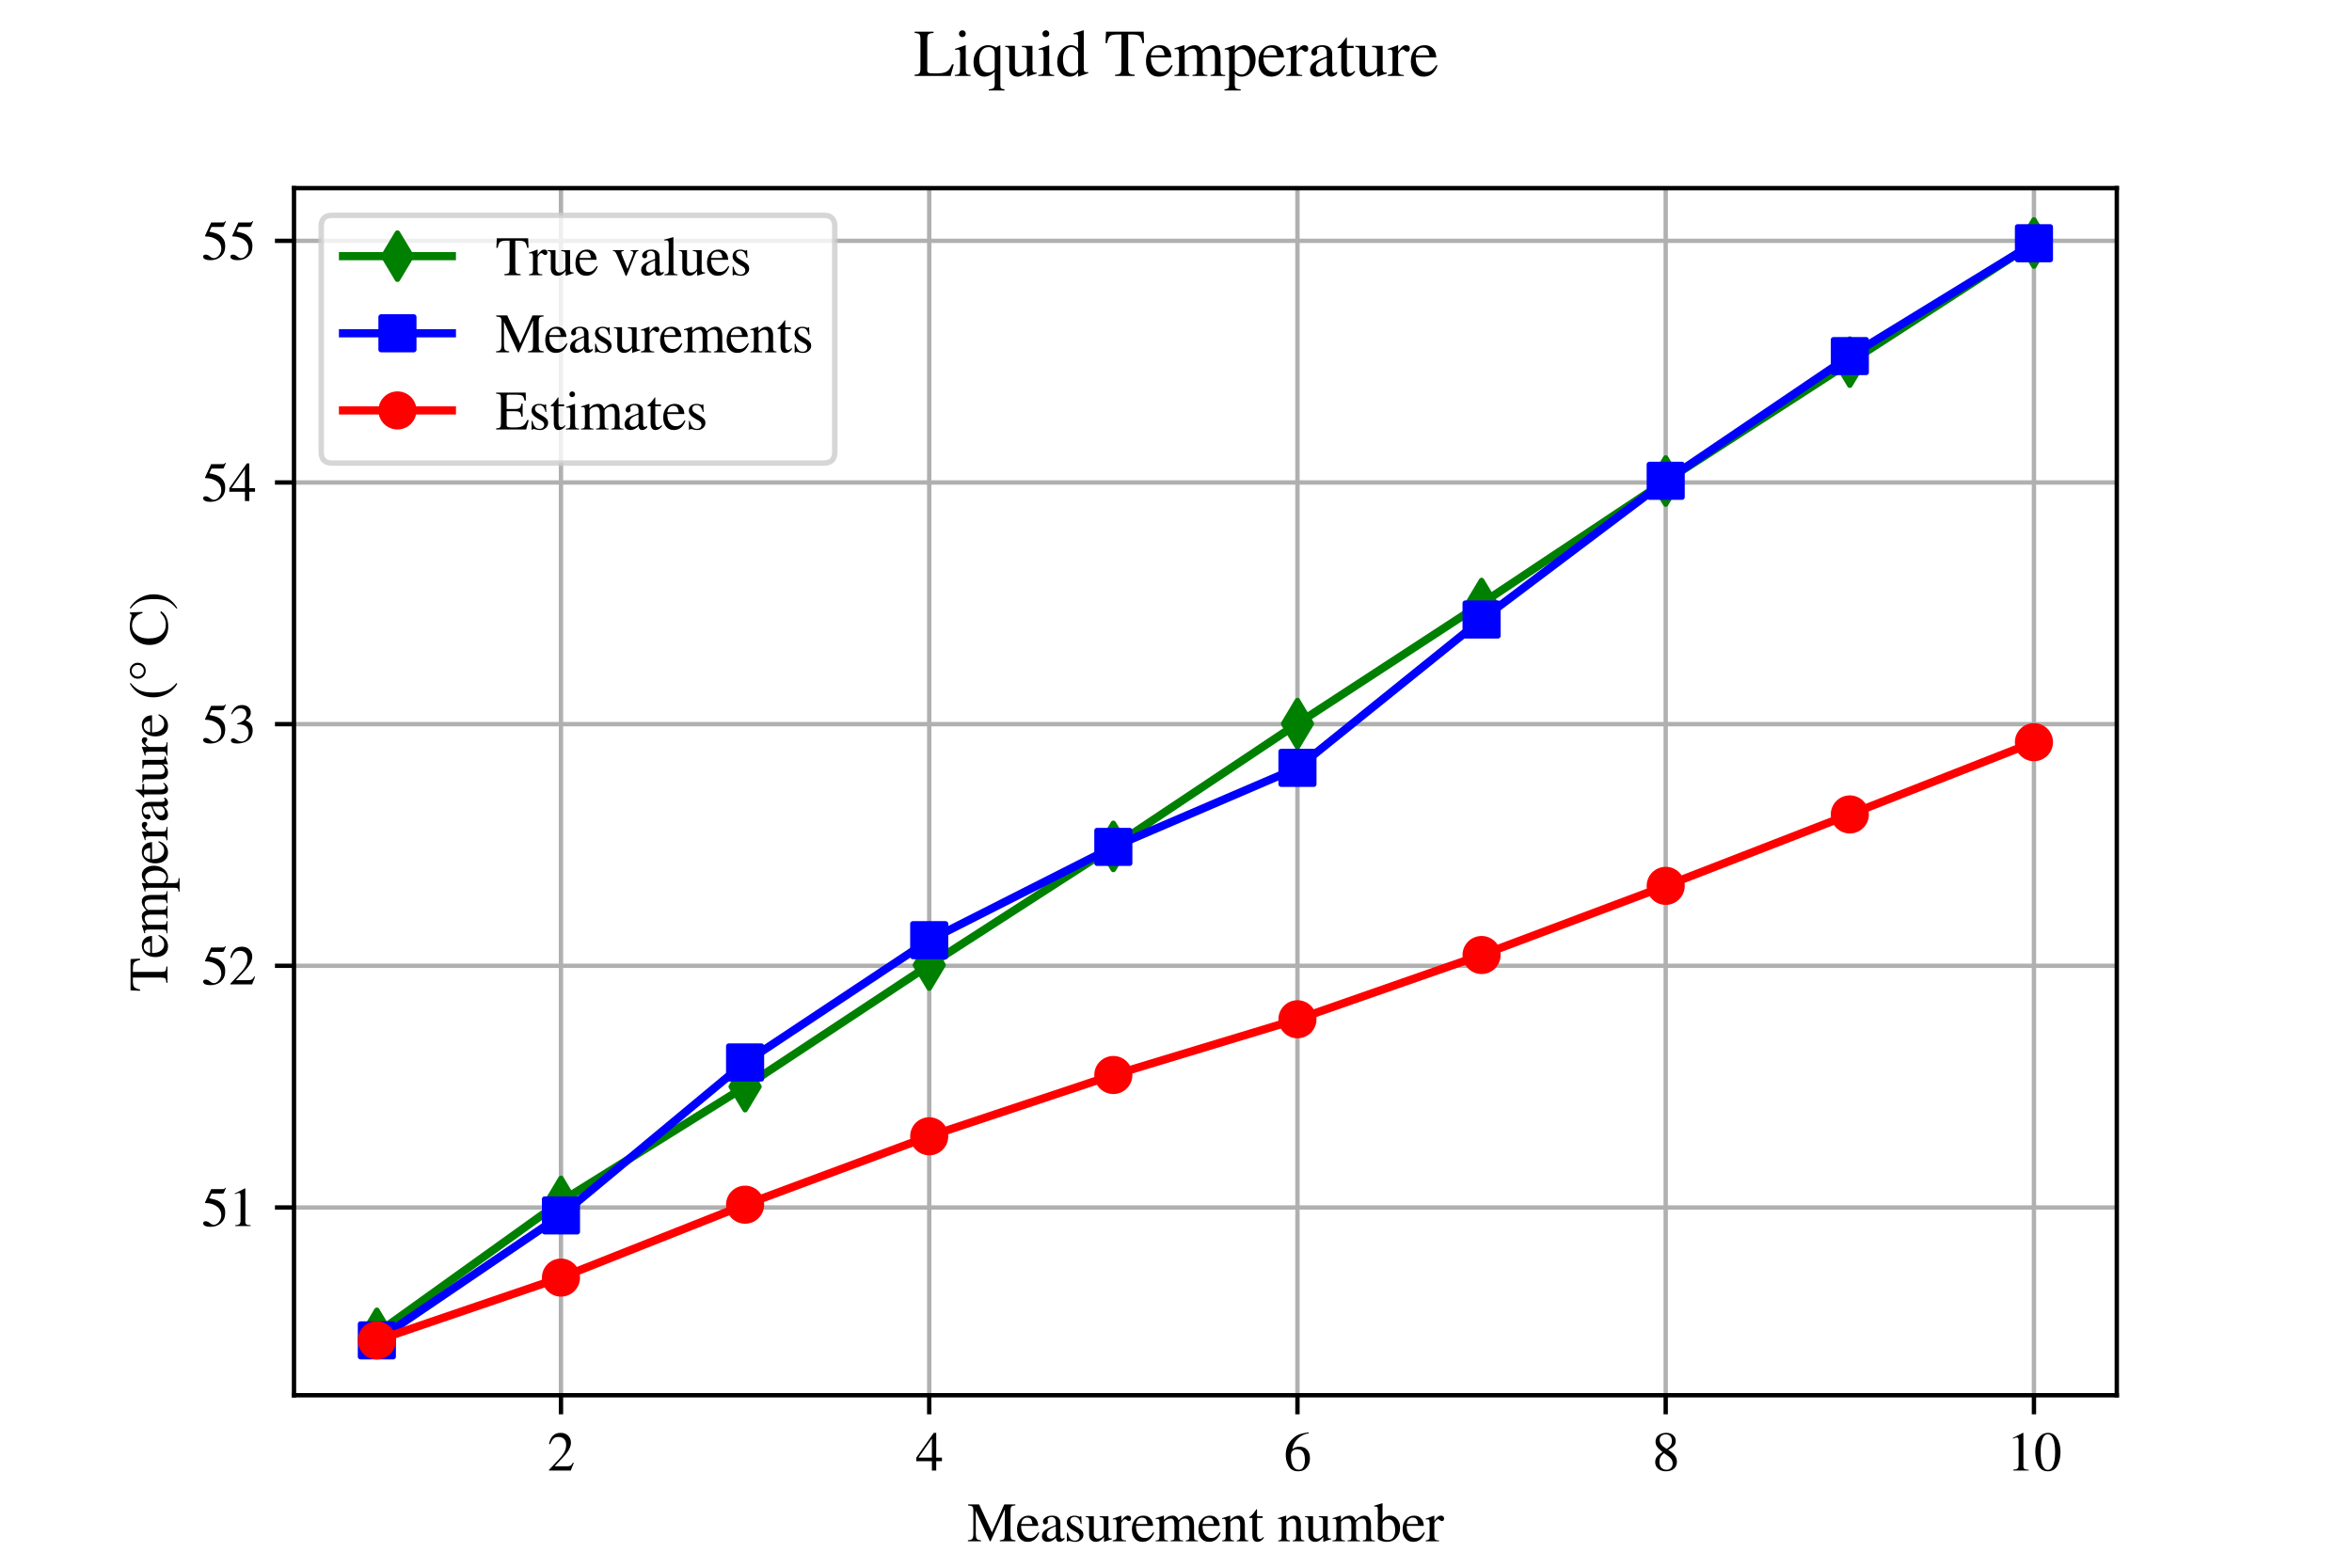 <?xml version="1.0" encoding="utf-8" standalone="no"?>
<!DOCTYPE svg PUBLIC "-//W3C//DTD SVG 1.1//EN"
  "http://www.w3.org/Graphics/SVG/1.1/DTD/svg11.dtd">
<svg xmlns:xlink="http://www.w3.org/1999/xlink" width="432pt" height="288pt" viewBox="0 0 432 288" xmlns="http://www.w3.org/2000/svg" version="1.1">
 <defs>
  <style type="text/css">*{stroke-linejoin: round; stroke-linecap: butt}</style>
 </defs>
 <g id="figure_1">
  <g id="patch_1">
   <path d="M 0 288 
L 432 288 
L 432 0 
L 0 0 
z
" style="fill: #ffffff"/>
  </g>
  <g id="axes_1">
   <g id="patch_2">
    <path d="M 54 256.32 
L 388.8 256.32 
L 388.8 34.56 
L 54 34.56 
z
" style="fill: #ffffff"/>
   </g>
   <g id="matplotlib.axis_1">
    <g id="xtick_1">
     <g id="line2d_1">
      <path d="M 103.036 256.32 
L 103.036 34.56 
" clip-path="url(#p9bf395f458)" style="fill: none; stroke: #b0b0b0; stroke-width: 0.8; stroke-linecap: square"/>
     </g>
     <g id="line2d_2">
      <defs>
       <path id="m9c28c7bdd2" d="M 0 0 
L 0 3.5 
" style="stroke: #000000; stroke-width: 0.8"/>
      </defs>
      <g>
       <use xlink:href="#m9c28c7bdd2" x="103.036" y="256.32" style="stroke: #000000; stroke-width: 0.8"/>
      </g>
     </g>
     <g id="text_1">
      <!-- 2 -->
      <g transform="translate(100.536 270.15) scale(0.1 -0.1)">
       <defs>
        <path id="STIXGeneral-Regular-32" d="M 3034 877 
L 2688 0 
L 186 0 
L 186 77 
L 1325 1286 
Q 1773 1754 1965 2144 
Q 2157 2534 2157 2950 
Q 2157 3379 1920 3616 
Q 1683 3853 1267 3853 
Q 922 3853 720 3673 
Q 518 3494 326 3021 
L 192 3053 
Q 301 3648 630 3987 
Q 960 4326 1523 4326 
Q 2054 4326 2380 4006 
Q 2707 3686 2707 3200 
Q 2707 2477 1888 1613 
L 832 486 
L 2330 486 
Q 2541 486 2665 569 
Q 2790 653 2944 915 
L 3034 877 
z
" transform="scale(0.016)"/>
       </defs>
       <use xlink:href="#STIXGeneral-Regular-32"/>
      </g>
     </g>
    </g>
    <g id="xtick_2">
     <g id="line2d_3">
      <path d="M 170.673 256.32 
L 170.673 34.56 
" clip-path="url(#p9bf395f458)" style="fill: none; stroke: #b0b0b0; stroke-width: 0.8; stroke-linecap: square"/>
     </g>
     <g id="line2d_4">
      <g>
       <use xlink:href="#m9c28c7bdd2" x="170.673" y="256.32" style="stroke: #000000; stroke-width: 0.8"/>
      </g>
     </g>
     <g id="text_2">
      <!-- 4 -->
      <g transform="translate(168.173 270.15) scale(0.1 -0.1)">
       <defs>
        <path id="STIXGeneral-Regular-34" d="M 3027 1069 
L 2368 1069 
L 2368 0 
L 1869 0 
L 1869 1069 
L 77 1069 
L 77 1478 
L 2086 4326 
L 2368 4326 
L 2368 1478 
L 3027 1478 
L 3027 1069 
z
M 1869 1478 
L 1869 3674 
L 333 1478 
L 1869 1478 
z
" transform="scale(0.016)"/>
       </defs>
       <use xlink:href="#STIXGeneral-Regular-34"/>
      </g>
     </g>
    </g>
    <g id="xtick_3">
     <g id="line2d_5">
      <path d="M 238.309 256.32 
L 238.309 34.56 
" clip-path="url(#p9bf395f458)" style="fill: none; stroke: #b0b0b0; stroke-width: 0.8; stroke-linecap: square"/>
     </g>
     <g id="line2d_6">
      <g>
       <use xlink:href="#m9c28c7bdd2" x="238.309" y="256.32" style="stroke: #000000; stroke-width: 0.8"/>
      </g>
     </g>
     <g id="text_3">
      <!-- 6 -->
      <g transform="translate(235.809 270.15) scale(0.1 -0.1)">
       <defs>
        <path id="STIXGeneral-Regular-36" d="M 2854 4378 
L 2867 4275 
Q 2112 4154 1606 3664 
Q 1101 3174 973 2451 
Q 1344 2739 1786 2739 
Q 2349 2739 2672 2380 
Q 2995 2022 2995 1402 
Q 2995 774 2669 378 
Q 2291 -90 1651 -90 
Q 870 -90 518 557 
Q 218 1107 218 1786 
Q 218 2835 915 3552 
Q 1312 3962 1731 4131 
Q 2150 4301 2854 4378 
z
M 2419 1203 
Q 2419 2445 1555 2445 
Q 1235 2445 1024 2275 
Q 813 2106 813 1702 
Q 813 954 1046 522 
Q 1280 90 1722 90 
Q 2061 90 2240 394 
Q 2419 698 2419 1203 
z
" transform="scale(0.016)"/>
       </defs>
       <use xlink:href="#STIXGeneral-Regular-36"/>
      </g>
     </g>
    </g>
    <g id="xtick_4">
     <g id="line2d_7">
      <path d="M 305.945 256.32 
L 305.945 34.56 
" clip-path="url(#p9bf395f458)" style="fill: none; stroke: #b0b0b0; stroke-width: 0.8; stroke-linecap: square"/>
     </g>
     <g id="line2d_8">
      <g>
       <use xlink:href="#m9c28c7bdd2" x="305.945" y="256.32" style="stroke: #000000; stroke-width: 0.8"/>
      </g>
     </g>
     <g id="text_4">
      <!-- 8 -->
      <g transform="translate(303.445 270.15) scale(0.1 -0.1)">
       <defs>
        <path id="STIXGeneral-Regular-38" d="M 2848 992 
Q 2848 499 2505 204 
Q 2163 -90 1587 -90 
Q 1050 -90 704 204 
Q 358 499 358 954 
Q 358 1293 524 1533 
Q 691 1773 1190 2125 
Q 710 2522 553 2765 
Q 397 3008 397 3328 
Q 397 3782 745 4054 
Q 1094 4326 1638 4326 
Q 2106 4326 2410 4060 
Q 2714 3795 2714 3411 
Q 2714 3059 2531 2848 
Q 2349 2637 1856 2374 
Q 2432 1990 2640 1689 
Q 2848 1389 2848 992 
z
M 2272 3411 
Q 2272 3744 2086 3945 
Q 1901 4147 1574 4147 
Q 1248 4147 1059 3977 
Q 870 3808 870 3513 
Q 870 3219 1059 2979 
Q 1248 2739 1670 2490 
Q 1997 2682 2134 2896 
Q 2272 3110 2272 3411 
z
M 1734 1741 
L 1357 1997 
Q 1075 1766 960 1545 
Q 845 1325 845 1011 
Q 845 576 1065 333 
Q 1286 90 1658 90 
Q 1971 90 2166 285 
Q 2362 480 2362 794 
Q 2362 1082 2214 1299 
Q 2067 1517 1734 1741 
z
" transform="scale(0.016)"/>
       </defs>
       <use xlink:href="#STIXGeneral-Regular-38"/>
      </g>
     </g>
    </g>
    <g id="xtick_5">
     <g id="line2d_9">
      <path d="M 373.582 256.32 
L 373.582 34.56 
" clip-path="url(#p9bf395f458)" style="fill: none; stroke: #b0b0b0; stroke-width: 0.8; stroke-linecap: square"/>
     </g>
     <g id="line2d_10">
      <g>
       <use xlink:href="#m9c28c7bdd2" x="373.582" y="256.32" style="stroke: #000000; stroke-width: 0.8"/>
      </g>
     </g>
     <g id="text_5">
      <!-- 10 -->
      <g transform="translate(368.582 270.15) scale(0.1 -0.1)">
       <defs>
        <path id="STIXGeneral-Regular-31" d="M 2522 0 
L 755 0 
L 755 96 
Q 1107 115 1235 227 
Q 1363 339 1363 608 
L 1363 3482 
Q 1363 3795 1171 3795 
Q 1082 3795 883 3718 
L 710 3654 
L 710 3744 
L 1856 4326 
L 1914 4307 
L 1914 486 
Q 1914 275 2042 185 
Q 2170 96 2522 96 
L 2522 0 
z
" transform="scale(0.016)"/>
        <path id="STIXGeneral-Regular-30" d="M 3046 2112 
Q 3046 1683 2963 1302 
Q 2880 922 2717 602 
Q 2554 282 2266 96 
Q 1978 -90 1600 -90 
Q 1210 -90 915 108 
Q 621 307 461 640 
Q 301 973 227 1350 
Q 154 1728 154 2150 
Q 154 2746 301 3222 
Q 448 3699 790 4012 
Q 1133 4326 1626 4326 
Q 2253 4326 2649 3712 
Q 3046 3098 3046 2112 
z
M 2432 2080 
Q 2432 3091 2217 3625 
Q 2003 4160 1587 4160 
Q 1190 4160 979 3622 
Q 768 3085 768 2106 
Q 768 1120 979 598 
Q 1190 77 1600 77 
Q 2003 77 2217 598 
Q 2432 1120 2432 2080 
z
" transform="scale(0.016)"/>
       </defs>
       <use xlink:href="#STIXGeneral-Regular-31"/>
       <use xlink:href="#STIXGeneral-Regular-30" x="50"/>
      </g>
     </g>
    </g>
    <g id="text_6">
     <!-- Measurement number -->
     <g transform="translate(177.659 283.15) scale(0.1 -0.1)">
      <defs>
       <path id="STIXGeneral-Regular-4d" d="M 5530 0 
L 3738 0 
L 3738 122 
Q 4115 147 4214 265 
Q 4314 384 4314 787 
L 4314 3661 
L 2682 0 
L 2592 0 
L 979 3514 
L 979 966 
Q 979 448 1088 294 
Q 1197 141 1574 122 
L 1574 0 
L 77 0 
L 77 122 
Q 358 141 480 205 
Q 602 269 650 432 
Q 698 595 698 966 
L 698 3514 
Q 698 3878 589 3984 
Q 480 4090 90 4115 
L 90 4237 
L 1357 4237 
L 2835 1024 
L 4250 4237 
L 5523 4237 
L 5523 4115 
Q 5178 4109 5072 3993 
Q 4966 3878 4966 3520 
L 4966 717 
Q 4966 378 5072 262 
Q 5178 147 5530 122 
L 5530 0 
z
" transform="scale(0.016)"/>
       <path id="STIXGeneral-Regular-65" d="M 2611 1050 
L 2714 1005 
Q 2330 -64 1376 -64 
Q 813 -64 486 329 
Q 160 723 160 1389 
Q 160 2074 525 2509 
Q 890 2944 1485 2944 
Q 2061 2944 2374 2502 
Q 2560 2246 2592 1773 
L 621 1773 
Q 646 1370 700 1158 
Q 755 947 915 730 
Q 1184 378 1626 378 
Q 1939 378 2153 531 
Q 2368 685 2611 1050 
z
M 634 1978 
L 1939 1978 
Q 1882 2381 1750 2547 
Q 1619 2714 1312 2714 
Q 1043 2714 864 2525 
Q 685 2336 634 1978 
z
" transform="scale(0.016)"/>
       <path id="STIXGeneral-Regular-61" d="M 2829 422 
L 2829 243 
Q 2586 -64 2253 -64 
Q 1888 -64 1843 403 
L 1837 403 
Q 1427 -64 909 -64 
Q 608 -64 422 112 
Q 237 288 237 602 
Q 237 1050 685 1350 
Q 992 1555 1837 1869 
L 1837 2214 
Q 1837 2502 1699 2646 
Q 1562 2790 1338 2790 
Q 1146 2790 1018 2697 
Q 890 2605 890 2477 
Q 890 2419 909 2348 
Q 928 2278 928 2208 
Q 928 2112 841 2029 
Q 755 1946 634 1946 
Q 525 1946 441 2029 
Q 358 2112 358 2240 
Q 358 2547 685 2752 
Q 986 2944 1421 2944 
Q 1939 2944 2176 2656 
Q 2291 2522 2323 2384 
Q 2355 2246 2355 1946 
L 2355 723 
Q 2355 301 2554 301 
Q 2682 301 2829 422 
z
M 1837 813 
L 1837 1715 
Q 1248 1510 1018 1293 
Q 800 1094 800 800 
Q 800 557 921 432 
Q 1043 307 1242 307 
Q 1453 307 1613 410 
Q 1747 506 1792 589 
Q 1837 672 1837 813 
z
" transform="scale(0.016)"/>
       <path id="STIXGeneral-Regular-73" d="M 998 1926 
L 1664 1523 
Q 1984 1331 2105 1164 
Q 2227 998 2227 736 
Q 2227 416 1961 176 
Q 1696 -64 1331 -64 
Q 1030 -64 864 -6 
Q 691 51 570 51 
Q 461 51 416 -26 
L 333 -26 
L 333 979 
L 435 979 
Q 538 512 730 294 
Q 922 77 1248 77 
Q 1485 77 1632 211 
Q 1779 346 1779 550 
Q 1779 845 1440 1030 
L 1094 1222 
Q 326 1651 326 2150 
Q 326 2522 566 2730 
Q 806 2938 1210 2938 
Q 1491 2938 1638 2867 
Q 1754 2816 1818 2816 
Q 1862 2816 1920 2880 
L 1990 2880 
L 2022 2010 
L 1926 2010 
Q 1818 2445 1654 2621 
Q 1491 2797 1203 2797 
Q 986 2797 854 2688 
Q 723 2579 723 2362 
Q 723 2253 796 2128 
Q 870 2003 998 1926 
z
" transform="scale(0.016)"/>
       <path id="STIXGeneral-Regular-75" d="M 3072 320 
L 3072 230 
Q 2573 96 2195 -58 
L 2163 -38 
L 2163 486 
L 2150 486 
Q 1747 -64 1235 -64 
Q 870 -64 662 160 
Q 454 384 454 755 
L 454 2362 
Q 454 2598 371 2688 
Q 288 2778 58 2790 
L 58 2880 
L 992 2880 
L 992 813 
Q 992 595 1123 451 
Q 1254 307 1446 307 
Q 1760 307 1984 506 
Q 2067 582 2099 649 
Q 2131 717 2131 877 
L 2131 2355 
Q 2131 2605 2041 2678 
Q 1952 2752 1658 2771 
L 1658 2880 
L 2669 2880 
L 2669 685 
Q 2669 461 2742 390 
Q 2816 320 3034 320 
L 3072 320 
z
" transform="scale(0.016)"/>
       <path id="STIXGeneral-Regular-72" d="M 1024 2931 
L 1024 2342 
Q 1267 2688 1430 2816 
Q 1594 2944 1792 2944 
Q 1958 2944 2051 2854 
Q 2144 2765 2144 2605 
Q 2144 2470 2077 2393 
Q 2010 2317 1894 2317 
Q 1773 2317 1638 2445 
Q 1536 2541 1472 2541 
Q 1338 2541 1181 2355 
Q 1024 2170 1024 2016 
L 1024 576 
Q 1024 301 1133 205 
Q 1242 109 1568 96 
L 1568 0 
L 32 0 
L 32 96 
Q 339 154 412 224 
Q 486 294 486 538 
L 486 2138 
Q 486 2349 438 2435 
Q 390 2522 269 2522 
Q 166 2522 45 2496 
L 45 2598 
Q 448 2726 992 2944 
L 1024 2931 
z
" transform="scale(0.016)"/>
       <path id="STIXGeneral-Regular-6d" d="M 4960 0 
L 3565 0 
L 3565 96 
Q 3834 122 3907 208 
Q 3981 294 3981 576 
L 3981 1894 
Q 3981 2278 3869 2444 
Q 3757 2611 3488 2611 
Q 3264 2611 3107 2521 
Q 2950 2432 2803 2221 
L 2803 608 
Q 2803 301 2896 201 
Q 2989 102 3264 96 
L 3264 0 
L 1830 0 
L 1830 96 
Q 2112 115 2189 188 
Q 2266 262 2266 550 
L 2266 1901 
Q 2266 2611 1850 2611 
Q 1670 2611 1468 2531 
Q 1267 2451 1171 2336 
Q 1088 2240 1088 2227 
L 1088 448 
Q 1088 243 1177 176 
Q 1267 109 1523 96 
L 1523 0 
L 102 0 
L 102 96 
Q 371 102 460 195 
Q 550 288 550 563 
L 550 2150 
Q 550 2387 499 2480 
Q 448 2573 326 2573 
Q 230 2573 122 2547 
L 122 2656 
Q 557 2778 1011 2944 
L 1062 2925 
L 1062 2451 
L 1075 2451 
Q 1363 2752 1584 2848 
Q 1805 2944 2054 2944 
Q 2560 2944 2733 2406 
Q 3232 2944 3776 2944 
Q 4518 2944 4518 1792 
L 4518 493 
Q 4518 282 4582 202 
Q 4646 122 4794 109 
L 4960 96 
L 4960 0 
z
" transform="scale(0.016)"/>
       <path id="STIXGeneral-Regular-6e" d="M 3104 0 
L 1773 0 
L 1779 96 
Q 2016 115 2096 233 
Q 2176 352 2176 672 
L 2176 1946 
Q 2176 2592 1709 2592 
Q 1549 2592 1408 2515 
Q 1267 2438 1050 2227 
L 1050 461 
Q 1050 269 1136 192 
Q 1222 115 1466 96 
L 1466 0 
L 115 0 
L 115 96 
Q 358 115 435 214 
Q 512 314 512 602 
L 512 2157 
Q 512 2394 467 2483 
Q 422 2573 288 2573 
Q 160 2573 102 2547 
L 102 2656 
Q 550 2784 979 2944 
L 1030 2925 
L 1030 2426 
L 1037 2426 
Q 1491 2944 1958 2944 
Q 2323 2944 2518 2688 
Q 2714 2432 2714 1958 
L 2714 544 
Q 2714 288 2790 205 
Q 2867 122 3104 96 
L 3104 0 
z
" transform="scale(0.016)"/>
       <path id="STIXGeneral-Regular-74" d="M 1702 493 
L 1786 422 
Q 1478 -64 1011 -64 
Q 448 -64 448 749 
L 448 2675 
L 109 2675 
Q 83 2694 83 2720 
Q 83 2771 192 2842 
Q 435 2982 813 3526 
Q 826 3546 874 3606 
Q 922 3667 941 3706 
Q 986 3706 986 3622 
L 986 2880 
L 1632 2880 
L 1632 2675 
L 986 2675 
L 986 845 
Q 986 538 1062 403 
Q 1139 269 1318 269 
Q 1510 269 1702 493 
z
" transform="scale(0.016)"/>
       <path id="STIXGeneral-Regular-20" transform="scale(0.016)"/>
       <path id="STIXGeneral-Regular-62" d="M 979 4358 
L 979 2406 
Q 1082 2650 1315 2797 
Q 1549 2944 1843 2944 
Q 2349 2944 2672 2541 
Q 2995 2138 2995 1536 
Q 2995 832 2566 384 
Q 2138 -64 1498 -64 
Q 1107 -64 774 67 
Q 442 198 442 358 
L 442 3622 
Q 442 3859 384 3926 
Q 326 3994 128 3994 
Q 83 3994 19 3981 
L 19 4090 
L 211 4147 
Q 864 4346 947 4371 
L 979 4358 
z
M 979 2035 
L 979 474 
Q 979 326 1161 233 
Q 1344 141 1600 141 
Q 1978 141 2195 416 
Q 2432 710 2432 1261 
Q 2432 1888 2182 2240 
Q 1971 2541 1613 2541 
Q 1357 2541 1168 2390 
Q 979 2240 979 2035 
z
" transform="scale(0.016)"/>
      </defs>
      <use xlink:href="#STIXGeneral-Regular-4d"/>
      <use xlink:href="#STIXGeneral-Regular-65" x="88.9"/>
      <use xlink:href="#STIXGeneral-Regular-61" x="133.3"/>
      <use xlink:href="#STIXGeneral-Regular-73" x="177.7"/>
      <use xlink:href="#STIXGeneral-Regular-75" x="216.6"/>
      <use xlink:href="#STIXGeneral-Regular-72" x="266.6"/>
      <use xlink:href="#STIXGeneral-Regular-65" x="299.9"/>
      <use xlink:href="#STIXGeneral-Regular-6d" x="344.3"/>
      <use xlink:href="#STIXGeneral-Regular-65" x="422.1"/>
      <use xlink:href="#STIXGeneral-Regular-6e" x="466.5"/>
      <use xlink:href="#STIXGeneral-Regular-74" x="516.5"/>
      <use xlink:href="#STIXGeneral-Regular-20" x="544.3"/>
      <use xlink:href="#STIXGeneral-Regular-6e" x="569.3"/>
      <use xlink:href="#STIXGeneral-Regular-75" x="619.3"/>
      <use xlink:href="#STIXGeneral-Regular-6d" x="669.3"/>
      <use xlink:href="#STIXGeneral-Regular-62" x="747.1"/>
      <use xlink:href="#STIXGeneral-Regular-65" x="797.1"/>
      <use xlink:href="#STIXGeneral-Regular-72" x="841.5"/>
     </g>
    </g>
   </g>
   <g id="matplotlib.axis_2">
    <g id="ytick_1">
     <g id="line2d_11">
      <path d="M 54 221.821 
L 388.8 221.821 
" clip-path="url(#p9bf395f458)" style="fill: none; stroke: #b0b0b0; stroke-width: 0.8; stroke-linecap: square"/>
     </g>
     <g id="line2d_12">
      <defs>
       <path id="m0853f63beb" d="M 0 0 
L -3.5 0 
" style="stroke: #000000; stroke-width: 0.8"/>
      </defs>
      <g>
       <use xlink:href="#m0853f63beb" x="54" y="221.821" style="stroke: #000000; stroke-width: 0.8"/>
      </g>
     </g>
     <g id="text_7">
      <!-- 51 -->
      <g transform="translate(37 225.236) scale(0.1 -0.1)">
       <defs>
        <path id="STIXGeneral-Regular-35" d="M 2803 4358 
L 2573 3814 
Q 2534 3731 2400 3731 
L 1158 3731 
L 902 3187 
Q 1606 3053 1920 2896 
Q 2234 2739 2502 2368 
Q 2726 2061 2726 1555 
Q 2726 1094 2576 780 
Q 2426 467 2099 224 
Q 1664 -90 1011 -90 
Q 646 -90 422 19 
Q 198 128 198 307 
Q 198 550 486 550 
Q 717 550 960 352 
Q 1210 147 1414 147 
Q 1747 147 2012 480 
Q 2278 813 2278 1229 
Q 2278 1843 1850 2189 
Q 1293 2637 486 2637 
Q 410 2637 410 2688 
L 416 2720 
L 1114 4237 
L 2438 4237 
Q 2547 4237 2608 4269 
Q 2669 4301 2746 4403 
L 2803 4358 
z
" transform="scale(0.016)"/>
       </defs>
       <use xlink:href="#STIXGeneral-Regular-35"/>
       <use xlink:href="#STIXGeneral-Regular-31" x="50"/>
      </g>
     </g>
    </g>
    <g id="ytick_2">
     <g id="line2d_13">
      <path d="M 54 177.426 
L 388.8 177.426 
" clip-path="url(#p9bf395f458)" style="fill: none; stroke: #b0b0b0; stroke-width: 0.8; stroke-linecap: square"/>
     </g>
     <g id="line2d_14">
      <g>
       <use xlink:href="#m0853f63beb" x="54" y="177.426" style="stroke: #000000; stroke-width: 0.8"/>
      </g>
     </g>
     <g id="text_8">
      <!-- 52 -->
      <g transform="translate(37 180.841) scale(0.1 -0.1)">
       <use xlink:href="#STIXGeneral-Regular-35"/>
       <use xlink:href="#STIXGeneral-Regular-32" x="50"/>
      </g>
     </g>
    </g>
    <g id="ytick_3">
     <g id="line2d_15">
      <path d="M 54 133.031 
L 388.8 133.031 
" clip-path="url(#p9bf395f458)" style="fill: none; stroke: #b0b0b0; stroke-width: 0.8; stroke-linecap: square"/>
     </g>
     <g id="line2d_16">
      <g>
       <use xlink:href="#m0853f63beb" x="54" y="133.031" style="stroke: #000000; stroke-width: 0.8"/>
      </g>
     </g>
     <g id="text_9">
      <!-- 53 -->
      <g transform="translate(37 136.446) scale(0.1 -0.1)">
       <defs>
        <path id="STIXGeneral-Regular-33" d="M 390 3264 
L 288 3290 
Q 435 3770 748 4048 
Q 1062 4326 1542 4326 
Q 1990 4326 2265 4083 
Q 2541 3840 2541 3450 
Q 2541 2925 1946 2566 
Q 2298 2413 2477 2227 
Q 2758 1914 2758 1402 
Q 2758 890 2464 506 
Q 2246 211 1840 60 
Q 1434 -90 979 -90 
Q 262 -90 262 275 
Q 262 378 339 442 
Q 416 506 525 506 
Q 685 506 915 339 
Q 1197 141 1466 141 
Q 1818 141 2058 425 
Q 2298 710 2298 1120 
Q 2298 1856 1632 2048 
Q 1434 2112 979 2112 
L 979 2202 
Q 1338 2323 1517 2432 
Q 2035 2726 2035 3290 
Q 2035 3610 1852 3776 
Q 1670 3942 1344 3942 
Q 768 3942 390 3264 
z
" transform="scale(0.016)"/>
       </defs>
       <use xlink:href="#STIXGeneral-Regular-35"/>
       <use xlink:href="#STIXGeneral-Regular-33" x="50"/>
      </g>
     </g>
    </g>
    <g id="ytick_4">
     <g id="line2d_17">
      <path d="M 54 88.636 
L 388.8 88.636 
" clip-path="url(#p9bf395f458)" style="fill: none; stroke: #b0b0b0; stroke-width: 0.8; stroke-linecap: square"/>
     </g>
     <g id="line2d_18">
      <g>
       <use xlink:href="#m0853f63beb" x="54" y="88.636" style="stroke: #000000; stroke-width: 0.8"/>
      </g>
     </g>
     <g id="text_10">
      <!-- 54 -->
      <g transform="translate(37 92.05) scale(0.1 -0.1)">
       <use xlink:href="#STIXGeneral-Regular-35"/>
       <use xlink:href="#STIXGeneral-Regular-34" x="50"/>
      </g>
     </g>
    </g>
    <g id="ytick_5">
     <g id="line2d_19">
      <path d="M 54 44.24 
L 388.8 44.24 
" clip-path="url(#p9bf395f458)" style="fill: none; stroke: #b0b0b0; stroke-width: 0.8; stroke-linecap: square"/>
     </g>
     <g id="line2d_20">
      <g>
       <use xlink:href="#m0853f63beb" x="54" y="44.24" style="stroke: #000000; stroke-width: 0.8"/>
      </g>
     </g>
     <g id="text_11">
      <!-- 55 -->
      <g transform="translate(37 47.655) scale(0.1 -0.1)">
       <use xlink:href="#STIXGeneral-Regular-35"/>
       <use xlink:href="#STIXGeneral-Regular-35" x="50"/>
      </g>
     </g>
    </g>
    <g id="text_12">
     <!-- Temperature ($\degree$ C) -->
     <g transform="translate(30.8 182.19) rotate(-90) scale(0.1 -0.1)">
      <defs>
       <path id="STIXGeneral-Regular-54" d="M 3795 3149 
L 3642 3149 
Q 3539 3674 3353 3821 
Q 3168 3968 2656 3968 
L 2278 3968 
L 2278 710 
Q 2278 346 2387 243 
Q 2496 141 2893 122 
L 2893 0 
L 1024 0 
L 1024 122 
Q 1427 147 1526 256 
Q 1626 365 1626 787 
L 1626 3968 
L 1242 3968 
Q 723 3968 540 3817 
Q 358 3667 262 3149 
L 109 3149 
L 154 4237 
L 3750 4237 
L 3795 3149 
z
" transform="scale(0.016)"/>
       <path id="STIXGeneral-Regular-70" d="M 1018 2931 
L 1018 2438 
Q 1421 2944 1939 2944 
Q 2406 2944 2707 2560 
Q 3008 2176 3008 1581 
Q 3008 883 2621 409 
Q 2234 -64 1664 -64 
Q 1466 -64 1328 -6 
Q 1190 51 1018 211 
L 1018 -794 
Q 1018 -1094 1120 -1180 
Q 1222 -1267 1581 -1274 
L 1581 -1389 
L 32 -1389 
L 32 -1280 
Q 314 -1254 397 -1171 
Q 480 -1088 480 -838 
L 480 2157 
Q 480 2381 429 2451 
Q 378 2522 218 2522 
Q 115 2522 58 2515 
L 58 2618 
Q 506 2752 979 2944 
L 1018 2931 
z
M 1018 2138 
L 1018 563 
Q 1018 422 1238 281 
Q 1459 141 1683 141 
Q 2029 141 2243 467 
Q 2458 794 2458 1325 
Q 2458 1888 2243 2224 
Q 2029 2560 1670 2560 
Q 1446 2560 1232 2419 
Q 1018 2278 1018 2138 
z
" transform="scale(0.016)"/>
       <path id="STIXGeneral-Regular-28" d="M 1946 -1030 
L 1869 -1133 
Q 1126 -710 716 32 
Q 307 774 307 1613 
Q 307 3386 1888 4326 
L 1946 4224 
Q 1293 3667 1075 3126 
Q 858 2586 858 1632 
Q 858 685 1082 96 
Q 1306 -493 1946 -1030 
z
" transform="scale(0.016)"/>
       <path id="STIXGeneral-Regular-b0" d="M 2195 3411 
Q 2195 3027 1929 2761 
Q 1664 2496 1280 2496 
Q 890 2496 627 2761 
Q 365 3027 365 3418 
Q 365 3802 633 4064 
Q 902 4326 1293 4326 
Q 1664 4326 1929 4057 
Q 2195 3789 2195 3411 
z
M 1946 3418 
Q 1946 3699 1744 3904 
Q 1542 4109 1267 4109 
Q 1005 4109 809 3901 
Q 614 3693 614 3411 
Q 614 3123 809 2918 
Q 1005 2714 1280 2714 
Q 1555 2714 1750 2922 
Q 1946 3130 1946 3418 
z
" transform="scale(0.016)"/>
       <path id="STIXGeneral-Regular-43" d="M 3930 838 
L 4051 723 
Q 3482 -90 2304 -90 
Q 1376 -90 794 480 
Q 179 1082 179 2080 
Q 179 3014 755 3661 
Q 1357 4326 2310 4326 
Q 2720 4326 3072 4230 
Q 3475 4115 3514 4115 
Q 3725 4115 3782 4326 
L 3910 4326 
L 3968 2874 
L 3821 2874 
Q 3718 3334 3488 3584 
Q 3034 4070 2458 4070 
Q 1747 4070 1334 3548 
Q 922 3027 922 2182 
Q 922 1152 1382 653 
Q 1811 192 2522 192 
Q 2944 192 3251 339 
Q 3558 486 3930 838 
z
" transform="scale(0.016)"/>
       <path id="STIXGeneral-Regular-29" d="M 186 4224 
L 262 4326 
Q 992 3891 1408 3148 
Q 1824 2406 1824 1581 
Q 1824 -166 243 -1133 
L 186 -1030 
Q 845 -486 1059 54 
Q 1274 595 1274 1562 
Q 1274 2534 1059 3120 
Q 845 3706 186 4224 
z
" transform="scale(0.016)"/>
      </defs>
      <use xlink:href="#STIXGeneral-Regular-54" transform="translate(0 0.406)"/>
      <use xlink:href="#STIXGeneral-Regular-65" transform="translate(61.1 0.406)"/>
      <use xlink:href="#STIXGeneral-Regular-6d" transform="translate(105.5 0.406)"/>
      <use xlink:href="#STIXGeneral-Regular-70" transform="translate(183.3 0.406)"/>
      <use xlink:href="#STIXGeneral-Regular-65" transform="translate(233.3 0.406)"/>
      <use xlink:href="#STIXGeneral-Regular-72" transform="translate(277.7 0.406)"/>
      <use xlink:href="#STIXGeneral-Regular-61" transform="translate(311 0.406)"/>
      <use xlink:href="#STIXGeneral-Regular-74" transform="translate(355.4 0.406)"/>
      <use xlink:href="#STIXGeneral-Regular-75" transform="translate(383.2 0.406)"/>
      <use xlink:href="#STIXGeneral-Regular-72" transform="translate(433.2 0.406)"/>
      <use xlink:href="#STIXGeneral-Regular-65" transform="translate(466.5 0.406)"/>
      <use xlink:href="#STIXGeneral-Regular-20" transform="translate(510.9 0.406)"/>
      <use xlink:href="#STIXGeneral-Regular-28" transform="translate(535.9 0.406)"/>
      <use xlink:href="#STIXGeneral-Regular-b0" transform="translate(569.2 0.406)"/>
      <use xlink:href="#STIXGeneral-Regular-20" transform="translate(609.2 0.406)"/>
      <use xlink:href="#STIXGeneral-Regular-43" transform="translate(634.2 0.406)"/>
      <use xlink:href="#STIXGeneral-Regular-29" transform="translate(700.9 0.406)"/>
     </g>
    </g>
   </g>
   <g id="line2d_21">
    <path d="M 69.218 244.951 
L 103.036 220.711 
L 136.855 199.623 
L 170.673 177.293 
L 204.491 155.495 
L 238.309 132.942 
L 272.127 110.878 
L 305.945 88.369 
L 339.764 66.527 
L 373.582 44.64 
" clip-path="url(#p9bf395f458)" style="fill: none; stroke: #008000; stroke-width: 1.5; stroke-linecap: square"/>
    <defs>
     <path id="m104601474d" d="M -0 4.243 
L 2.546 0 
L 0 -4.243 
L -2.546 -0 
z
" style="stroke: #008000; stroke-linejoin: miter"/>
    </defs>
    <g clip-path="url(#p9bf395f458)">
     <use xlink:href="#m104601474d" x="69.218" y="244.951" style="fill: #008000; stroke: #008000; stroke-linejoin: miter"/>
     <use xlink:href="#m104601474d" x="103.036" y="220.711" style="fill: #008000; stroke: #008000; stroke-linejoin: miter"/>
     <use xlink:href="#m104601474d" x="136.855" y="199.623" style="fill: #008000; stroke: #008000; stroke-linejoin: miter"/>
     <use xlink:href="#m104601474d" x="170.673" y="177.293" style="fill: #008000; stroke: #008000; stroke-linejoin: miter"/>
     <use xlink:href="#m104601474d" x="204.491" y="155.495" style="fill: #008000; stroke: #008000; stroke-linejoin: miter"/>
     <use xlink:href="#m104601474d" x="238.309" y="132.942" style="fill: #008000; stroke: #008000; stroke-linejoin: miter"/>
     <use xlink:href="#m104601474d" x="272.127" y="110.878" style="fill: #008000; stroke: #008000; stroke-linejoin: miter"/>
     <use xlink:href="#m104601474d" x="305.945" y="88.369" style="fill: #008000; stroke: #008000; stroke-linejoin: miter"/>
     <use xlink:href="#m104601474d" x="339.764" y="66.527" style="fill: #008000; stroke: #008000; stroke-linejoin: miter"/>
     <use xlink:href="#m104601474d" x="373.582" y="44.64" style="fill: #008000; stroke: #008000; stroke-linejoin: miter"/>
    </g>
   </g>
   <g id="line2d_22">
    <path d="M 69.218 246.238 
L 103.036 223.286 
L 136.855 195.184 
L 170.673 172.72 
L 204.491 155.583 
L 238.309 141.066 
L 272.127 113.808 
L 305.945 88.325 
L 339.764 65.417 
L 373.582 44.684 
" clip-path="url(#p9bf395f458)" style="fill: none; stroke: #0000ff; stroke-width: 1.5; stroke-linecap: square"/>
    <defs>
     <path id="m6e09645928" d="M -3 3 
L 3 3 
L 3 -3 
L -3 -3 
z
" style="stroke: #0000ff; stroke-linejoin: miter"/>
    </defs>
    <g clip-path="url(#p9bf395f458)">
     <use xlink:href="#m6e09645928" x="69.218" y="246.238" style="fill: #0000ff; stroke: #0000ff; stroke-linejoin: miter"/>
     <use xlink:href="#m6e09645928" x="103.036" y="223.286" style="fill: #0000ff; stroke: #0000ff; stroke-linejoin: miter"/>
     <use xlink:href="#m6e09645928" x="136.855" y="195.184" style="fill: #0000ff; stroke: #0000ff; stroke-linejoin: miter"/>
     <use xlink:href="#m6e09645928" x="170.673" y="172.72" style="fill: #0000ff; stroke: #0000ff; stroke-linejoin: miter"/>
     <use xlink:href="#m6e09645928" x="204.491" y="155.583" style="fill: #0000ff; stroke: #0000ff; stroke-linejoin: miter"/>
     <use xlink:href="#m6e09645928" x="238.309" y="141.066" style="fill: #0000ff; stroke: #0000ff; stroke-linejoin: miter"/>
     <use xlink:href="#m6e09645928" x="272.127" y="113.808" style="fill: #0000ff; stroke: #0000ff; stroke-linejoin: miter"/>
     <use xlink:href="#m6e09645928" x="305.945" y="88.325" style="fill: #0000ff; stroke: #0000ff; stroke-linejoin: miter"/>
     <use xlink:href="#m6e09645928" x="339.764" y="65.417" style="fill: #0000ff; stroke: #0000ff; stroke-linejoin: miter"/>
     <use xlink:href="#m6e09645928" x="373.582" y="44.684" style="fill: #0000ff; stroke: #0000ff; stroke-linejoin: miter"/>
    </g>
   </g>
   <g id="line2d_23">
    <path d="M 69.218 246.24 
L 103.036 234.706 
L 136.855 221.314 
L 170.673 208.747 
L 204.491 197.49 
L 238.309 187.249 
L 272.127 175.446 
L 305.945 162.741 
L 339.764 149.62 
L 373.582 136.346 
" clip-path="url(#p9bf395f458)" style="fill: none; stroke: #ff0000; stroke-width: 1.5; stroke-linecap: square"/>
    <defs>
     <path id="mc5d22a4a74" d="M 0 3 
C 0.796 3 1.559 2.684 2.121 2.121 
C 2.684 1.559 3 0.796 3 0 
C 3 -0.796 2.684 -1.559 2.121 -2.121 
C 1.559 -2.684 0.796 -3 0 -3 
C -0.796 -3 -1.559 -2.684 -2.121 -2.121 
C -2.684 -1.559 -3 -0.796 -3 0 
C -3 0.796 -2.684 1.559 -2.121 2.121 
C -1.559 2.684 -0.796 3 0 3 
z
" style="stroke: #ff0000"/>
    </defs>
    <g clip-path="url(#p9bf395f458)">
     <use xlink:href="#mc5d22a4a74" x="69.218" y="246.24" style="fill: #ff0000; stroke: #ff0000"/>
     <use xlink:href="#mc5d22a4a74" x="103.036" y="234.706" style="fill: #ff0000; stroke: #ff0000"/>
     <use xlink:href="#mc5d22a4a74" x="136.855" y="221.314" style="fill: #ff0000; stroke: #ff0000"/>
     <use xlink:href="#mc5d22a4a74" x="170.673" y="208.747" style="fill: #ff0000; stroke: #ff0000"/>
     <use xlink:href="#mc5d22a4a74" x="204.491" y="197.49" style="fill: #ff0000; stroke: #ff0000"/>
     <use xlink:href="#mc5d22a4a74" x="238.309" y="187.249" style="fill: #ff0000; stroke: #ff0000"/>
     <use xlink:href="#mc5d22a4a74" x="272.127" y="175.446" style="fill: #ff0000; stroke: #ff0000"/>
     <use xlink:href="#mc5d22a4a74" x="305.945" y="162.741" style="fill: #ff0000; stroke: #ff0000"/>
     <use xlink:href="#mc5d22a4a74" x="339.764" y="149.62" style="fill: #ff0000; stroke: #ff0000"/>
     <use xlink:href="#mc5d22a4a74" x="373.582" y="136.346" style="fill: #ff0000; stroke: #ff0000"/>
    </g>
   </g>
   <g id="patch_3">
    <path d="M 54 256.32 
L 54 34.56 
" style="fill: none; stroke: #000000; stroke-width: 0.8; stroke-linejoin: miter; stroke-linecap: square"/>
   </g>
   <g id="patch_4">
    <path d="M 388.8 256.32 
L 388.8 34.56 
" style="fill: none; stroke: #000000; stroke-width: 0.8; stroke-linejoin: miter; stroke-linecap: square"/>
   </g>
   <g id="patch_5">
    <path d="M 54 256.32 
L 388.8 256.32 
" style="fill: none; stroke: #000000; stroke-width: 0.8; stroke-linejoin: miter; stroke-linecap: square"/>
   </g>
   <g id="patch_6">
    <path d="M 54 34.56 
L 388.8 34.56 
" style="fill: none; stroke: #000000; stroke-width: 0.8; stroke-linejoin: miter; stroke-linecap: square"/>
   </g>
   <g id="legend_1">
    <g id="patch_7">
     <path d="M 61 85.071 
L 151.323 85.071 
Q 153.323 85.071 153.323 83.071 
L 153.323 41.56 
Q 153.323 39.56 151.323 39.56 
L 61 39.56 
Q 59 39.56 59 41.56 
L 59 83.071 
Q 59 85.071 61 85.071 
z
" style="fill: #ffffff; opacity: 0.8; stroke: #cccccc; stroke-linejoin: miter"/>
    </g>
    <g id="line2d_24">
     <path d="M 63 47.06 
L 73 47.06 
L 83 47.06 
" style="fill: none; stroke: #008000; stroke-width: 1.5; stroke-linecap: square"/>
     <g>
      <use xlink:href="#m104601474d" x="73" y="47.06" style="fill: #008000; stroke: #008000; stroke-linejoin: miter"/>
     </g>
    </g>
    <g id="text_13">
     <!-- True values -->
     <g transform="translate(91 50.56) scale(0.1 -0.1)">
      <defs>
       <path id="STIXGeneral-Regular-76" d="M 3053 2880 
L 3053 2784 
Q 2906 2771 2835 2688 
Q 2765 2605 2637 2285 
L 1818 230 
Q 1690 -90 1638 -90 
Q 1587 -90 1523 77 
Q 1510 96 1497 141 
Q 1485 186 1472 211 
L 704 2048 
Q 499 2534 403 2652 
Q 307 2771 122 2784 
L 122 2880 
L 1376 2880 
L 1376 2784 
Q 1210 2771 1146 2732 
Q 1082 2694 1082 2611 
Q 1082 2509 1139 2368 
L 1792 730 
L 2426 2387 
Q 2464 2483 2464 2579 
Q 2464 2758 2163 2784 
L 2163 2880 
L 3053 2880 
z
" transform="scale(0.016)"/>
       <path id="STIXGeneral-Regular-6c" d="M 1645 0 
L 134 0 
L 134 96 
Q 435 122 531 221 
Q 627 320 627 589 
L 627 3590 
Q 627 3821 569 3910 
Q 512 4000 358 4000 
Q 224 4000 122 3987 
L 122 4090 
Q 730 4237 1133 4371 
L 1165 4346 
L 1165 557 
Q 1165 288 1254 201 
Q 1344 115 1645 96 
L 1645 0 
z
" transform="scale(0.016)"/>
      </defs>
      <use xlink:href="#STIXGeneral-Regular-54"/>
      <use xlink:href="#STIXGeneral-Regular-72" x="61.1"/>
      <use xlink:href="#STIXGeneral-Regular-75" x="94.4"/>
      <use xlink:href="#STIXGeneral-Regular-65" x="144.4"/>
      <use xlink:href="#STIXGeneral-Regular-20" x="188.8"/>
      <use xlink:href="#STIXGeneral-Regular-76" x="213.8"/>
      <use xlink:href="#STIXGeneral-Regular-61" x="263.8"/>
      <use xlink:href="#STIXGeneral-Regular-6c" x="308.2"/>
      <use xlink:href="#STIXGeneral-Regular-75" x="336"/>
      <use xlink:href="#STIXGeneral-Regular-65" x="386"/>
      <use xlink:href="#STIXGeneral-Regular-73" x="430.4"/>
     </g>
    </g>
    <g id="line2d_25">
     <path d="M 63 61.23 
L 73 61.23 
L 83 61.23 
" style="fill: none; stroke: #0000ff; stroke-width: 1.5; stroke-linecap: square"/>
     <g>
      <use xlink:href="#m6e09645928" x="73" y="61.23" style="fill: #0000ff; stroke: #0000ff; stroke-linejoin: miter"/>
     </g>
    </g>
    <g id="text_14">
     <!-- Measurements -->
     <g transform="translate(91 64.73) scale(0.1 -0.1)">
      <use xlink:href="#STIXGeneral-Regular-4d"/>
      <use xlink:href="#STIXGeneral-Regular-65" x="88.9"/>
      <use xlink:href="#STIXGeneral-Regular-61" x="133.3"/>
      <use xlink:href="#STIXGeneral-Regular-73" x="177.7"/>
      <use xlink:href="#STIXGeneral-Regular-75" x="216.6"/>
      <use xlink:href="#STIXGeneral-Regular-72" x="266.6"/>
      <use xlink:href="#STIXGeneral-Regular-65" x="299.9"/>
      <use xlink:href="#STIXGeneral-Regular-6d" x="344.3"/>
      <use xlink:href="#STIXGeneral-Regular-65" x="422.1"/>
      <use xlink:href="#STIXGeneral-Regular-6e" x="466.5"/>
      <use xlink:href="#STIXGeneral-Regular-74" x="516.5"/>
      <use xlink:href="#STIXGeneral-Regular-73" x="544.3"/>
     </g>
    </g>
    <g id="line2d_26">
     <path d="M 63 75.401 
L 73 75.401 
L 83 75.401 
" style="fill: none; stroke: #ff0000; stroke-width: 1.5; stroke-linecap: square"/>
     <g>
      <use xlink:href="#mc5d22a4a74" x="73" y="75.401" style="fill: #ff0000; stroke: #ff0000"/>
     </g>
    </g>
    <g id="text_15">
     <!-- Estimates -->
     <g transform="translate(91 78.901) scale(0.1 -0.1)">
      <defs>
       <path id="STIXGeneral-Regular-45" d="M 3821 1082 
L 3526 0 
L 77 0 
L 77 122 
Q 442 147 538 252 
Q 634 358 634 730 
L 634 3520 
Q 634 3878 534 3987 
Q 435 4096 77 4115 
L 77 4237 
L 3469 4237 
L 3494 3322 
L 3334 3322 
Q 3264 3750 3085 3872 
Q 2906 3994 2349 3994 
L 1510 3994 
Q 1370 3994 1328 3952 
Q 1286 3910 1286 3763 
L 1286 2355 
L 2253 2355 
Q 2656 2355 2787 2470 
Q 2918 2586 2976 2970 
L 3123 2970 
L 3123 1472 
L 2976 1472 
Q 2918 1875 2790 1984 
Q 2662 2093 2253 2093 
L 1286 2093 
L 1286 538 
Q 1286 346 1420 291 
Q 1555 237 1933 237 
L 2163 237 
Q 2848 237 3136 403 
Q 3424 570 3642 1082 
L 3821 1082 
z
" transform="scale(0.016)"/>
       <path id="STIXGeneral-Regular-69" d="M 1152 4045 
Q 1152 3904 1056 3811 
Q 960 3718 819 3718 
Q 685 3718 592 3811 
Q 499 3904 499 4045 
Q 499 4179 595 4275 
Q 691 4371 826 4371 
Q 966 4371 1059 4275 
Q 1152 4179 1152 4045 
z
M 1619 0 
L 102 0 
L 102 96 
Q 435 115 521 211 
Q 608 307 608 666 
L 608 2118 
Q 608 2342 563 2432 
Q 518 2522 397 2522 
Q 243 2522 128 2490 
L 128 2592 
L 1120 2944 
L 1146 2918 
L 1146 672 
Q 1146 314 1226 218 
Q 1306 122 1619 96 
L 1619 0 
z
" transform="scale(0.016)"/>
      </defs>
      <use xlink:href="#STIXGeneral-Regular-45"/>
      <use xlink:href="#STIXGeneral-Regular-73" x="61.1"/>
      <use xlink:href="#STIXGeneral-Regular-74" x="100"/>
      <use xlink:href="#STIXGeneral-Regular-69" x="127.8"/>
      <use xlink:href="#STIXGeneral-Regular-6d" x="155.6"/>
      <use xlink:href="#STIXGeneral-Regular-61" x="233.4"/>
      <use xlink:href="#STIXGeneral-Regular-74" x="277.8"/>
      <use xlink:href="#STIXGeneral-Regular-65" x="305.6"/>
      <use xlink:href="#STIXGeneral-Regular-73" x="350"/>
     </g>
    </g>
   </g>
  </g>
  <g id="text_16">
   <!-- Liquid Temperature -->
   <g transform="translate(167.844 13.956) scale(0.12 -0.12)">
    <defs>
     <path id="STIXGeneral-Regular-4c" d="M 3827 1114 
L 3520 0 
L 77 0 
L 77 122 
Q 429 141 531 256 
Q 634 371 634 736 
L 634 3494 
Q 634 3872 541 3981 
Q 448 4090 77 4115 
L 77 4237 
L 1888 4237 
L 1888 4115 
Q 1498 4090 1392 3984 
Q 1286 3878 1286 3507 
L 1286 538 
Q 1286 358 1398 304 
Q 1510 250 1862 250 
L 2310 250 
Q 3085 250 3392 640 
Q 3520 813 3661 1114 
L 3827 1114 
z
" transform="scale(0.016)"/>
     <path id="STIXGeneral-Regular-71" d="M 3123 -1389 
L 1613 -1389 
L 1613 -1280 
Q 1952 -1254 2067 -1158 
Q 2182 -1062 2182 -794 
L 2182 410 
Q 1747 -64 1178 -64 
Q 730 -64 442 320 
Q 154 704 154 1312 
Q 154 2003 560 2473 
Q 966 2944 1562 2944 
Q 1920 2944 2304 2720 
L 2650 2925 
L 2720 2925 
L 2720 -902 
Q 2720 -1107 2797 -1180 
Q 2874 -1254 3123 -1280 
L 3123 -1389 
z
M 2182 813 
L 2182 2131 
Q 2182 2758 1587 2758 
Q 1178 2758 941 2432 
Q 704 2106 704 1542 
Q 704 1210 803 925 
Q 902 640 1062 499 
Q 1254 326 1542 326 
Q 1882 326 2106 531 
Q 2182 602 2182 813 
z
" transform="scale(0.016)"/>
     <path id="STIXGeneral-Regular-64" d="M 3142 269 
L 2202 -64 
L 2176 -45 
L 2176 365 
Q 1869 -64 1357 -64 
Q 826 -64 499 317 
Q 173 698 173 1312 
Q 173 1990 563 2467 
Q 954 2944 1504 2944 
Q 1850 2944 2176 2669 
L 2176 3667 
Q 2176 3866 2118 3930 
Q 2061 3994 1882 3994 
Q 1792 3994 1741 3987 
L 1741 4090 
Q 2323 4243 2682 4371 
L 2714 4358 
L 2714 730 
Q 2714 506 2768 435 
Q 2822 365 2995 365 
Q 3034 365 3142 371 
L 3142 269 
z
M 2176 653 
L 2176 2125 
Q 2176 2381 1981 2573 
Q 1786 2765 1523 2765 
Q 1158 2765 940 2438 
Q 723 2112 723 1568 
Q 723 979 963 624 
Q 1203 269 1606 269 
Q 1907 269 2080 474 
Q 2176 582 2176 653 
z
" transform="scale(0.016)"/>
    </defs>
    <use xlink:href="#STIXGeneral-Regular-4c"/>
    <use xlink:href="#STIXGeneral-Regular-69" x="61.1"/>
    <use xlink:href="#STIXGeneral-Regular-71" x="88.9"/>
    <use xlink:href="#STIXGeneral-Regular-75" x="138.9"/>
    <use xlink:href="#STIXGeneral-Regular-69" x="188.9"/>
    <use xlink:href="#STIXGeneral-Regular-64" x="216.7"/>
    <use xlink:href="#STIXGeneral-Regular-20" x="266.7"/>
    <use xlink:href="#STIXGeneral-Regular-54" x="291.7"/>
    <use xlink:href="#STIXGeneral-Regular-65" x="352.8"/>
    <use xlink:href="#STIXGeneral-Regular-6d" x="397.2"/>
    <use xlink:href="#STIXGeneral-Regular-70" x="475"/>
    <use xlink:href="#STIXGeneral-Regular-65" x="525"/>
    <use xlink:href="#STIXGeneral-Regular-72" x="569.4"/>
    <use xlink:href="#STIXGeneral-Regular-61" x="602.7"/>
    <use xlink:href="#STIXGeneral-Regular-74" x="647.1"/>
    <use xlink:href="#STIXGeneral-Regular-75" x="674.9"/>
    <use xlink:href="#STIXGeneral-Regular-72" x="724.9"/>
    <use xlink:href="#STIXGeneral-Regular-65" x="758.2"/>
   </g>
  </g>
 </g>
 <defs>
  <clipPath id="p9bf395f458">
   <rect x="54" y="34.56" width="334.8" height="221.76"/>
  </clipPath>
 </defs>
</svg>
